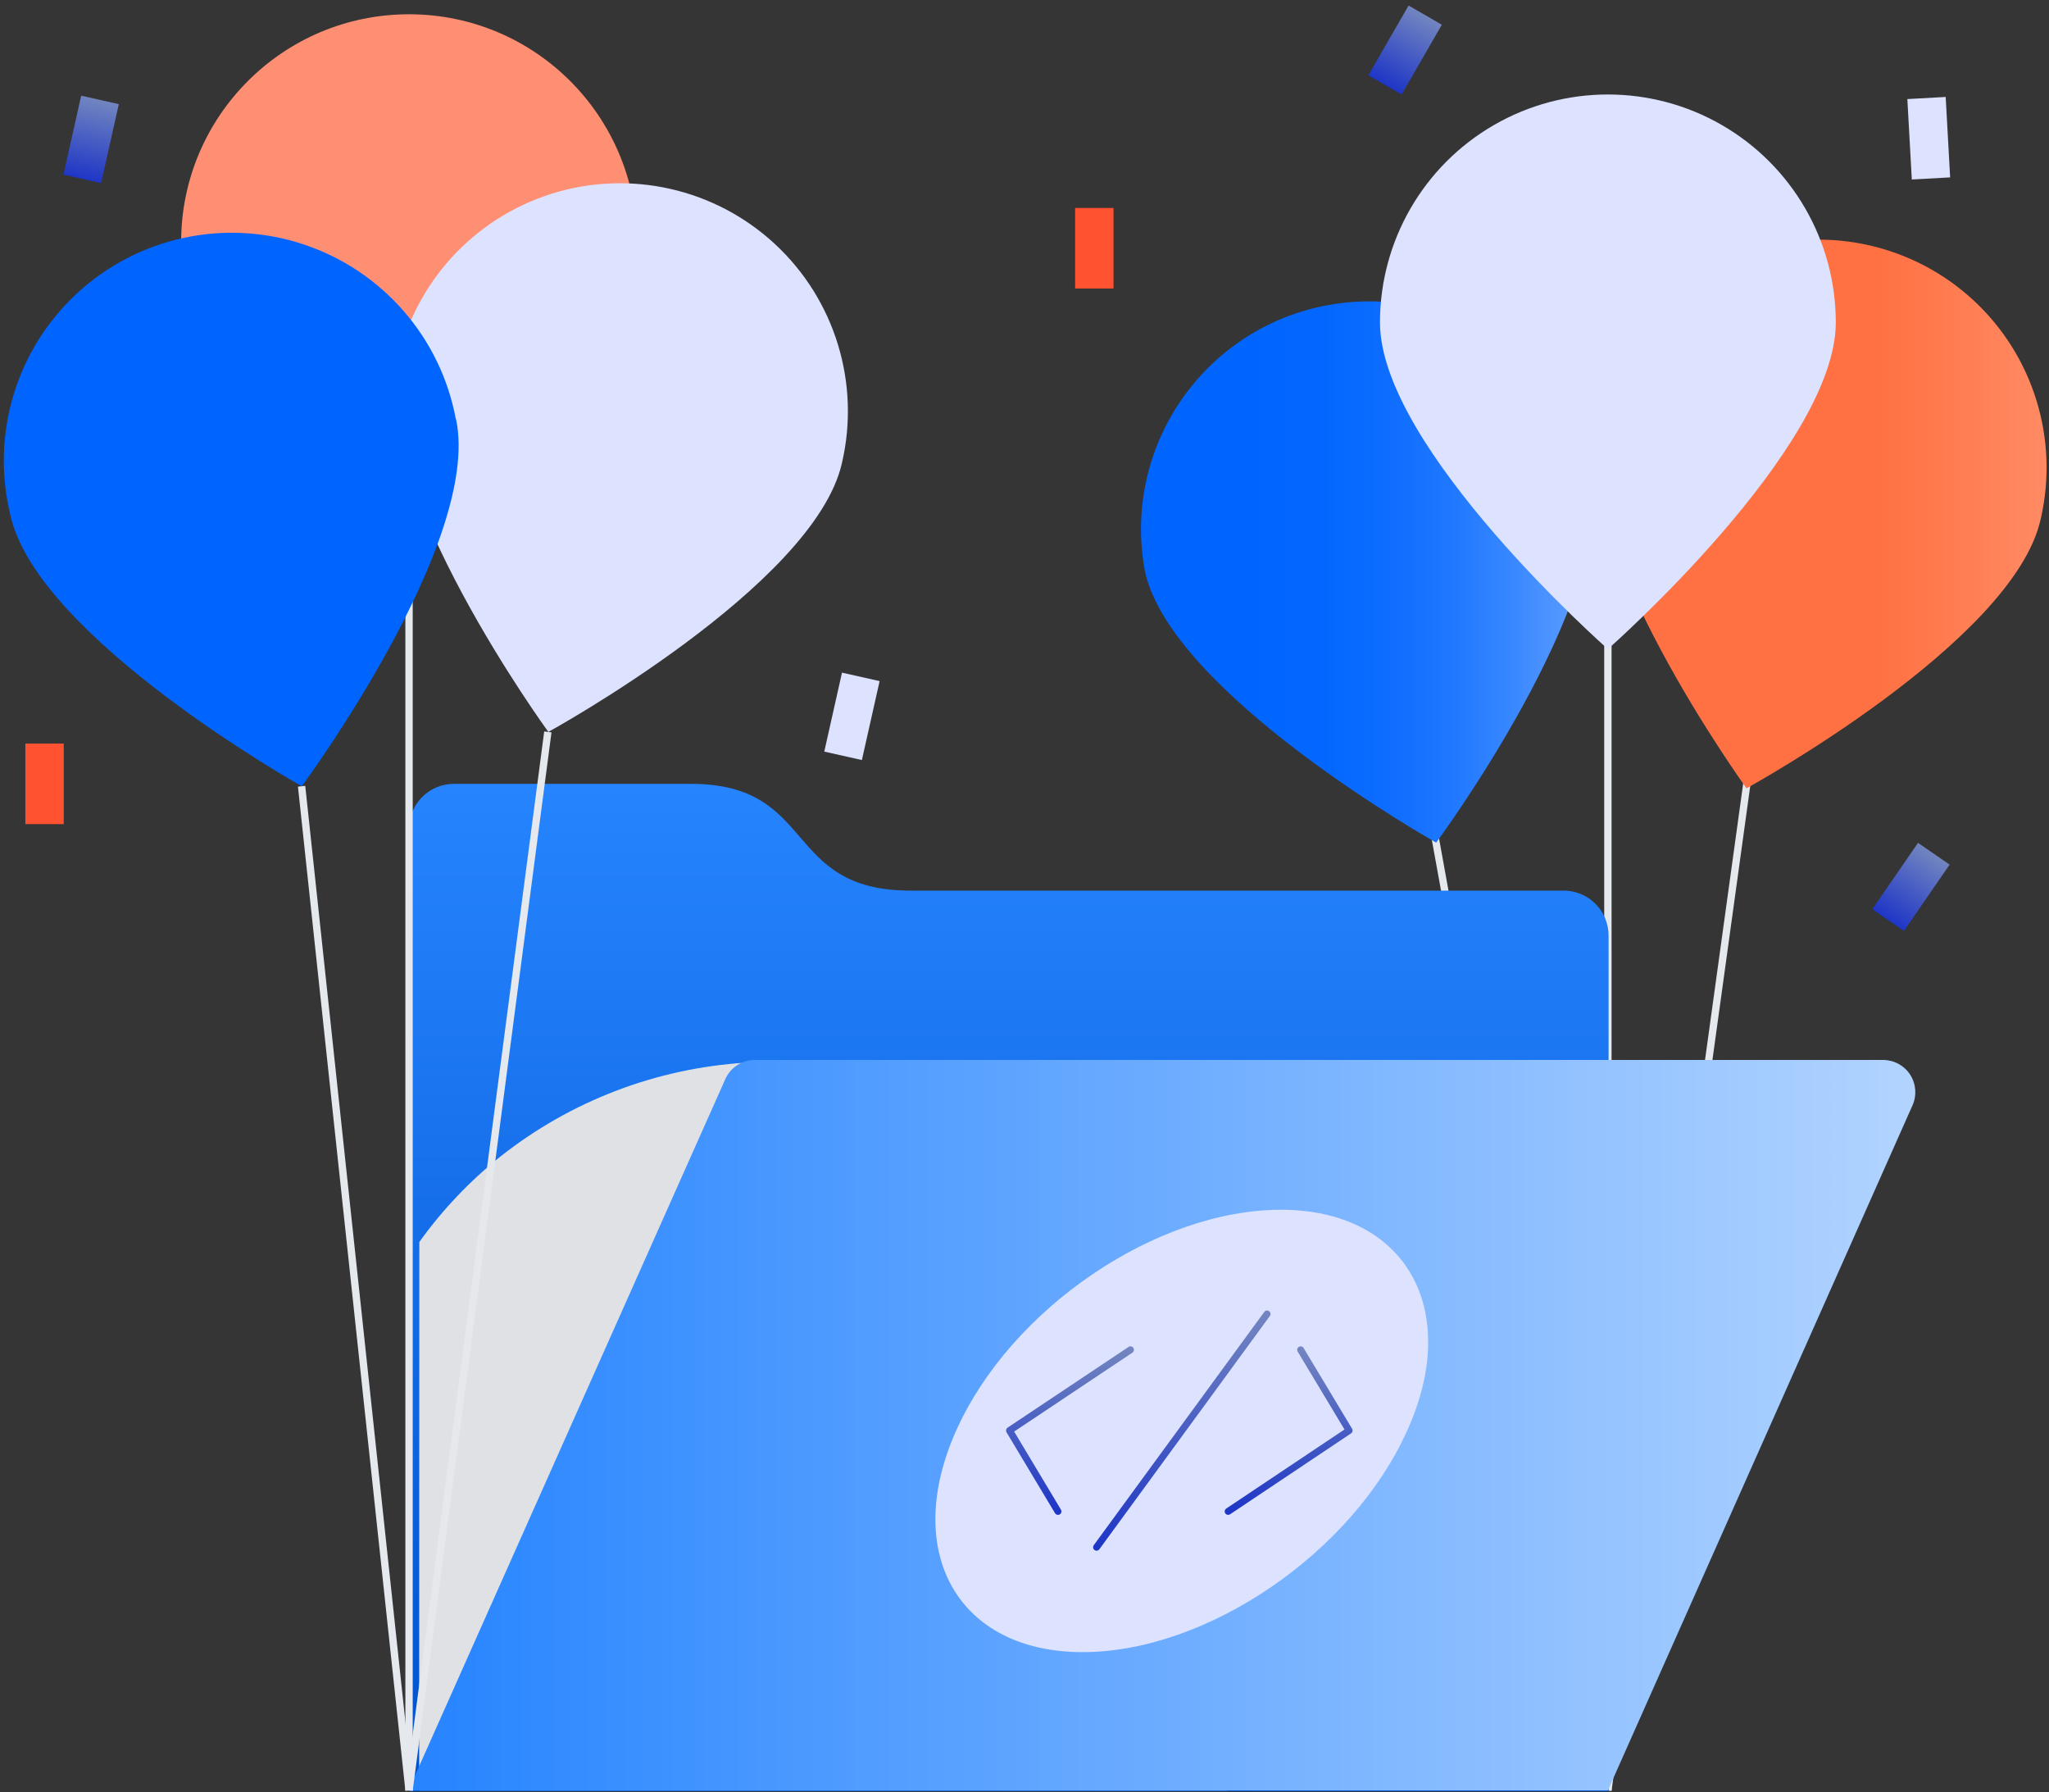 <svg width="279" height="244" viewBox="0 0 279 244" fill="none" xmlns="http://www.w3.org/2000/svg">
<rect x="0" y="0" width="279" height="244" fill="#333333" stroke="none"/>
<g clip-path="url(#clip0)">
<rect width="279" height="244" fill="white" fill-opacity="0.01"/>
<path d="M218.937 243.747L194.833 110.817" stroke="#E5E8EC"/>
<path d="M218.937 243.747L238.163 104.493" stroke="#E5E8EC"/>
<path d="M216.557 64.71C220.15 81.463 195.557 114.713 195.557 114.713C195.557 114.713 159.483 94.483 155.89 77.73C152.823 61.205 163.467 45.242 179.901 41.721C196.335 38.201 212.585 48.402 216.557 64.733V64.71Z" fill="url(#paint0_linear)"/>
<path d="M218.937 243.747V87.063" stroke="#E5E8EC"/>
<path d="M277.853 70.73C274.097 87.46 237.813 107.317 237.813 107.317C237.813 107.317 213.547 73.833 217.303 57.103C219.658 46.204 227.679 37.407 238.315 34.057C248.95 30.708 260.565 33.322 268.741 40.904C276.916 48.487 280.395 59.873 277.853 70.73Z" fill="url(#paint1_linear)"/>
<path d="M249.97 43.897C249.97 61.023 218.937 88.37 218.937 88.37C218.937 88.37 187.903 61.023 187.903 43.897C187.903 32.809 193.818 22.564 203.42 17.021C213.022 11.477 224.852 11.477 234.453 17.021C244.055 22.564 249.97 32.809 249.97 43.897Z" fill="#DDE2FF"/>
<path d="M261.163 114.743L265.467 117.709L259.243 126.738L254.939 123.772L261.163 114.743Z" fill="url(#paint2_linear)"/>
<path d="M212.823 121.247H123.993C106.47 121.247 111.37 106.71 94.057 106.71H61.81C60.172 106.71 58.603 107.367 57.454 108.533C56.305 109.7 55.672 111.279 55.696 112.917V243.863H219.03V127.36C219.03 125.722 218.373 124.153 217.207 123.004C216.04 121.855 214.461 121.222 212.823 121.247Z" fill="url(#paint3_linear)"/>
<g style="mix-blend-mode:multiply">
<path d="M57.073 243.747H167.067C145.203 210.543 123.34 177.877 101.477 144.673C89.341 145.438 77.726 149.882 68.18 157.413C63.967 160.774 60.237 164.7 57.097 169.08L57.073 243.747Z" fill="#DFE1E5"/>
</g>
<path d="M218.937 243.747H55.603L98.77 146.89C99.476 145.318 101.037 144.305 102.76 144.3H256.433C257.913 144.308 259.289 145.06 260.093 146.302C260.897 147.544 261.021 149.107 260.423 150.46L218.937 243.747Z" fill="url(#paint4_linear)"/>
<path d="M55.697 243.747V80.693" stroke="#E5E8EC"/>
<path d="M55.697 243.747L41.067 107.037" stroke="#E5E8EC"/>
<path d="M55.697 243.747L74.597 99.64" stroke="#E5E8EC"/>
<path d="M86.73 32.977C86.73 50.103 55.697 77.45 55.697 77.45C55.697 77.45 24.663 50.103 24.663 32.977C24.663 15.838 38.557 1.943 55.697 1.943C72.836 1.943 86.73 15.838 86.73 32.977Z" fill="#FF8F73"/>
<path d="M114.637 63.053C110.857 79.783 74.667 99.64 74.667 99.64C74.667 99.64 50.307 66.25 54.087 49.427C56.442 38.528 64.463 29.73 75.098 26.381C85.734 23.031 97.349 25.645 105.524 33.228C113.699 40.81 117.178 52.196 114.637 63.053Z" fill="#DDE2FF"/>
<path d="M62.09 57.033C65.683 73.787 41.09 107.037 41.09 107.037C41.09 107.037 4.993 86.807 1.4 70.053C-1.268 59.082 2.233 47.528 10.542 39.883C18.851 32.238 30.656 29.709 41.367 33.279C52.079 36.85 60.006 45.956 62.067 57.057L62.09 57.033Z" fill="url(#paint5_linear)"/>
<path d="M114.649 91.573L119.771 92.723L117.358 103.47L112.236 102.321L114.649 91.573Z" fill="#DDE2FF"/>
<path d="M191.801 0.754L196.328 3.368L190.844 12.865L186.318 10.252L191.801 0.754Z" fill="url(#paint6_linear)"/>
<path d="M146.393 28.31H151.62V39.277H146.393V28.31Z" fill="#FF5230"/>
<path d="M3.453 101.227H8.68V112.193H3.453V101.227Z" fill="#FF5230"/>
<path d="M16.177 14.177L11.054 13.027L8.642 23.774L13.764 24.924L16.177 14.177Z" fill="url(#paint7_linear)"/>
<path d="M259.713 13.488L264.932 13.199L265.538 24.149L260.319 24.438L259.713 13.488Z" fill="#DDE2FF"/>
<g style="mix-blend-mode:multiply">
<g style="mix-blend-mode:multiply">
<path d="M191.613 194.747C184.17 211.36 164.36 224.917 147.42 224.917C130.48 224.917 122.757 211.36 130.2 194.747C137.643 178.133 157.453 164.693 174.417 164.693C191.38 164.693 199.08 178.25 191.613 194.747Z" fill="#DDE2FF"/>
</g>
<g style="mix-blend-mode:multiply">
<path d="M144.06 205.76L137.457 194.747L153.93 183.757" stroke="url(#paint8_linear)" stroke-width="0.94" stroke-linecap="round" stroke-linejoin="round"/>
</g>
<g style="mix-blend-mode:multiply">
<path d="M177.1 183.757L183.703 194.747L167.23 205.76" stroke="url(#paint9_linear)" stroke-width="0.94" stroke-linecap="round" stroke-linejoin="round"/>
</g>
<g style="mix-blend-mode:multiply">
<path d="M172.527 178.88L149.31 210.637" stroke="url(#paint10_linear)" stroke-width="0.94" stroke-linecap="round" stroke-linejoin="round"/>
</g>
</g>
</g>
<defs>
<linearGradient id="paint0_linear" x1="155.19" y1="77.45" x2="216.93" y2="77.45" gradientUnits="userSpaceOnUse">
<stop offset="0.23" stop-color="#0065FF"/>
<stop offset="0.41" stop-color="#0367FF"/>
<stop offset="0.55" stop-color="#0E6DFF"/>
<stop offset="0.69" stop-color="#1F78FF"/>
<stop offset="0.82" stop-color="#3887FF"/>
<stop offset="0.95" stop-color="#579AFF"/>
<stop offset="1" stop-color="#66A3FF"/>
</linearGradient>
<linearGradient id="paint1_linear" x1="216.93" y1="70.1" x2="278.623" y2="70.1" gradientUnits="userSpaceOnUse">
<stop offset="0.63" stop-color="#FF7143"/>
<stop offset="1" stop-color="#FF8A63"/>
</linearGradient>
<linearGradient id="paint2_linear" x1="263.315" y1="116.226" x2="257.091" y2="125.255" gradientUnits="userSpaceOnUse">
<stop stop-color="#7285C0"/>
<stop offset="1" stop-color="#1E36C6"/>
</linearGradient>
<linearGradient id="paint3_linear" x1="137.316" y1="243.747" x2="137.316" y2="106.71" gradientUnits="userSpaceOnUse">
<stop stop-color="#0052CC"/>
<stop offset="1" stop-color="#2684FF"/>
</linearGradient>
<linearGradient id="paint4_linear" x1="55.697" y1="194.023" x2="260.913" y2="194.023" gradientUnits="userSpaceOnUse">
<stop stop-color="#2684FF"/>
<stop offset="1" stop-color="#B2D4FF"/>
</linearGradient>
<linearGradient id="paint5_linear" x1="19.099" y1="2858.07" x2="1657.72" y2="2858.07" gradientUnits="userSpaceOnUse">
<stop offset="0.23" stop-color="#0065FF"/>
<stop offset="0.41" stop-color="#0367FF"/>
<stop offset="0.55" stop-color="#0E6DFF"/>
<stop offset="0.69" stop-color="#1F78FF"/>
<stop offset="0.82" stop-color="#3887FF"/>
<stop offset="0.95" stop-color="#579AFF"/>
<stop offset="1" stop-color="#66A3FF"/>
</linearGradient>
<linearGradient id="paint6_linear" x1="194.064" y1="2.061" x2="188.581" y2="11.559" gradientUnits="userSpaceOnUse">
<stop stop-color="#7285C0"/>
<stop offset="1" stop-color="#1E36C6"/>
</linearGradient>
<linearGradient id="paint7_linear" x1="13.616" y1="13.601" x2="11.203" y2="24.349" gradientUnits="userSpaceOnUse">
<stop stop-color="#7285C0"/>
<stop offset="1" stop-color="#1E36C6"/>
</linearGradient>
<linearGradient id="paint8_linear" x1="145.693" y1="183.757" x2="145.693" y2="205.76" gradientUnits="userSpaceOnUse">
<stop stop-color="#7285C0"/>
<stop offset="1" stop-color="#1E36C6"/>
</linearGradient>
<linearGradient id="paint9_linear" x1="175.467" y1="183.757" x2="175.467" y2="205.76" gradientUnits="userSpaceOnUse">
<stop stop-color="#7285C0"/>
<stop offset="1" stop-color="#1E36C6"/>
</linearGradient>
<linearGradient id="paint10_linear" x1="160.918" y1="178.88" x2="160.918" y2="210.637" gradientUnits="userSpaceOnUse">
<stop stop-color="#7285C0"/>
<stop offset="1" stop-color="#1E36C6"/>
</linearGradient>
<clipPath id="clip0">
<rect width="279" height="244" fill="white"/>
</clipPath>
</defs>
</svg>
